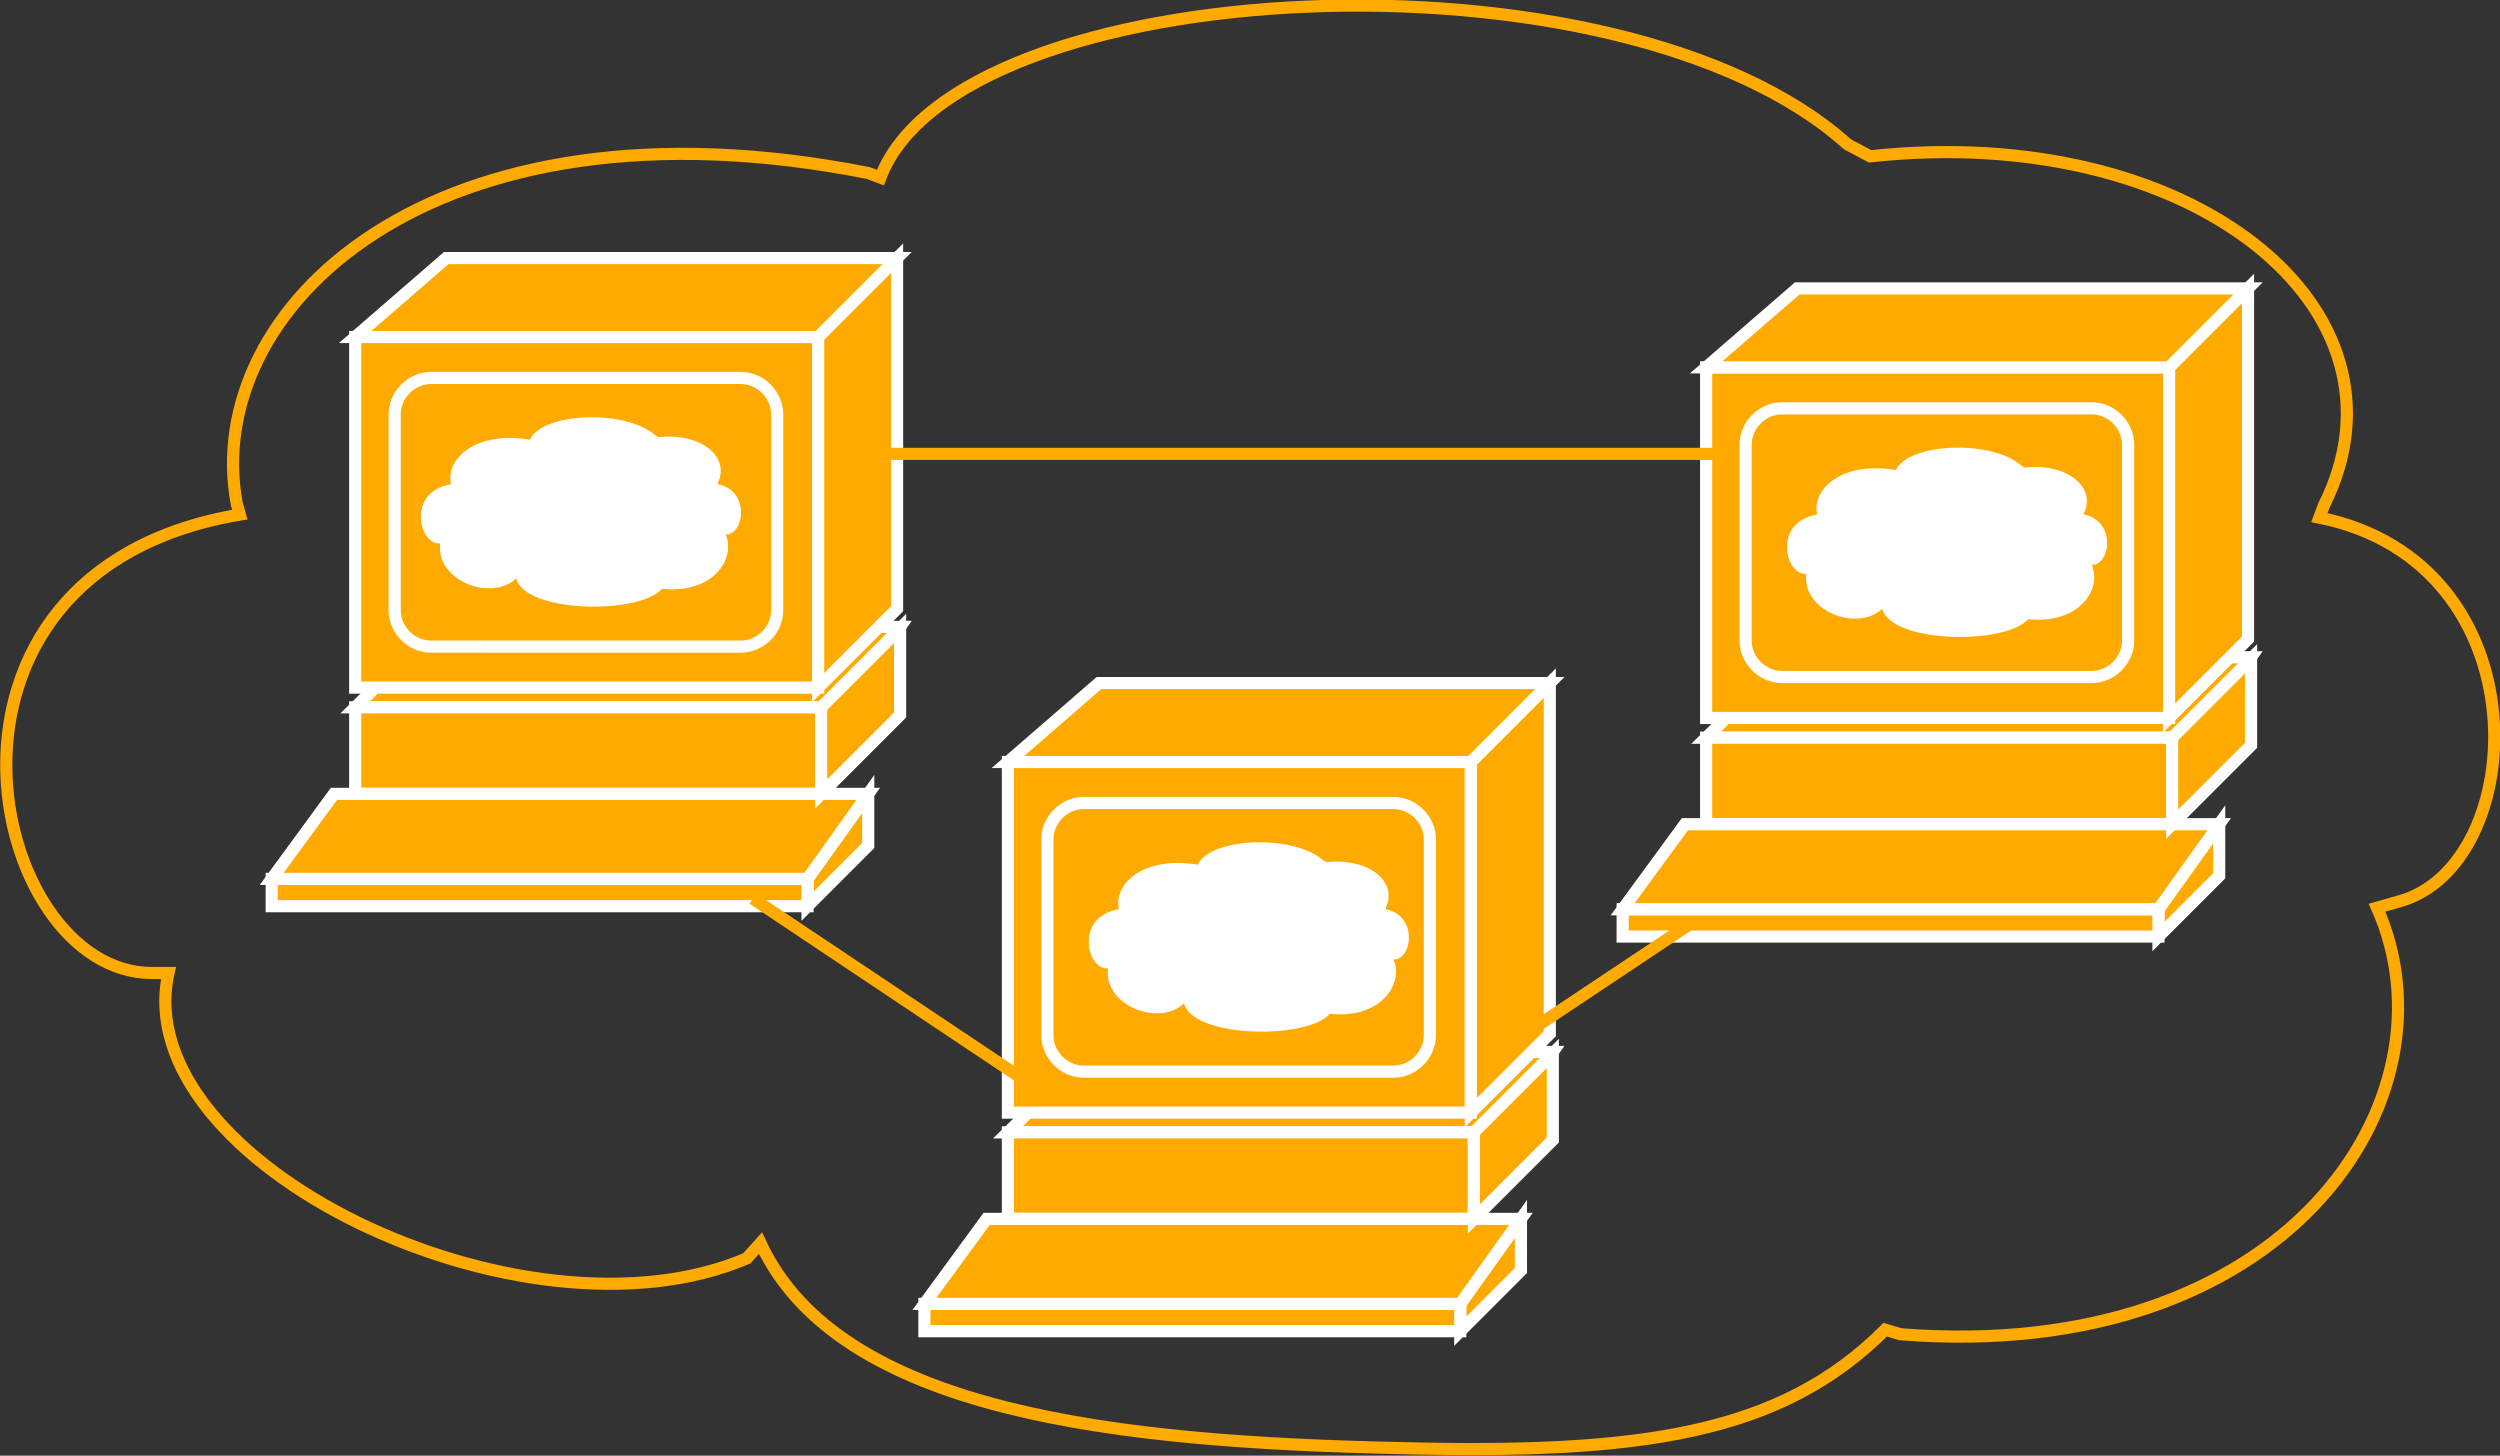 <?xml version="1.0" encoding="utf-8"?>
<!-- Generator: Adobe Illustrator 20.1.0, SVG Export Plug-In . SVG Version: 6.00 Build 0)  -->
<svg version="1.1" id="Layer_1" xmlns="http://www.w3.org/2000/svg" xmlns:xlink="http://www.w3.org/1999/xlink" x="0px" y="0px"
	 viewBox="0 0 164.7 95.9" style="enable-background:new 0 0 164.7 95.9;" xml:space="preserve">
<rect x="0" y="0" width="164.7" height="95.9" fill="#333333" stroke="none"/>
<style type="text/css">
	.st0{fill:#FFAA00;stroke:#FFFFFF;stroke-width:0.8;}
	.st1{fill:#FFFFFF;}
	.st2{fill:none;stroke:#FFAA00;stroke-width:0.8;}
</style>
<g>
	<g>
		<polygon class="st0" points="102.3,69.3 98.6,74.6 66.4,74.6 71.8,69.3 		"/>
		<rect x="66.4" y="74.6" class="st0" width="30.7" height="5.7"/>
		<polygon class="st0" points="96.2,87.7 96.2,85.9 100.2,80.3 100.2,83.7 		"/>
		<rect x="60.9" y="85.9" class="st0" width="35.3" height="1.8"/>
		<rect x="66.4" y="50.2" class="st0" width="30.5" height="23.1"/>
		<polygon class="st0" points="96.9,73.3 102.1,68.1 102.1,45 96.9,50.2 		"/>
		<polygon class="st0" points="96.2,85.9 60.9,85.9 65,80.3 100.2,80.3 		"/>
		<polygon class="st0" points="97.1,80.3 97.1,74.6 102.3,69.4 102.3,75.1 		"/>
		<path class="st0" d="M71.4,52.9h20.4c1.3,0,2.4,1.1,2.4,2.4v12.9c0,1.3-1.1,2.4-2.4,2.4H71.4c-1.3,0-2.4-1.1-2.4-2.4V55.3
			C69,54,70.1,52.9,71.4,52.9z"/>
		<polygon class="st0" points="102.1,45 72.4,45 66.4,50.2 96.9,50.2 		"/>
	</g>
	<g>
		<path class="st1" d="M79.1,57c-3.7-0.7-5.7,1.2-5.4,2.8l0,0.1c-2.9,0.5-2.1,3.9-0.8,3.9l0.1,0c-0.3,2.4,3.2,3.8,4.9,2.4l0.1-0.1
			c0.6,2.3,8.1,2.4,9.6,0.7l0.1,0c3.3,0.3,4.8-2,4.1-3.6l0.2,0c1.1-0.3,1.3-2.9-0.7-3.3l0-0.1c0.8-1.7-1.1-3.3-3.9-3l-0.2-0.1
			c-2-1.8-7.6-1.5-8.3,0.3L79.1,57z"/>
	</g>
	<g>
		<polygon class="st0" points="148.3,43.3 144.6,48.6 112.4,48.6 117.8,43.3 		"/>
		<rect x="112.4" y="48.6" class="st0" width="30.7" height="5.7"/>
		<polygon class="st0" points="142.2,61.7 142.2,59.9 146.2,54.3 146.2,57.7 		"/>
		<rect x="106.9" y="59.9" class="st0" width="35.3" height="1.8"/>
		<rect x="112.4" y="24.2" class="st0" width="30.5" height="23.1"/>
		<polygon class="st0" points="142.9,47.3 148.1,42.1 148.1,19 142.9,24.2 		"/>
		<polygon class="st0" points="142.2,59.9 106.9,59.9 111,54.3 146.2,54.3 		"/>
		<polygon class="st0" points="143.1,54.3 143.1,48.6 148.3,43.4 148.3,49.1 		"/>
		<path class="st0" d="M117.4,26.9h20.4c1.3,0,2.4,1.1,2.4,2.4v12.9c0,1.3-1.1,2.4-2.4,2.4h-20.4c-1.3,0-2.4-1.1-2.4-2.4V29.3
			C115,28,116.1,26.9,117.4,26.9z"/>
		<polygon class="st0" points="148.1,19 118.4,19 112.4,24.2 142.9,24.2 		"/>
	</g>
	<g>
		<path class="st1" d="M125.1,31c-3.7-0.7-5.7,1.2-5.4,2.8l0,0.1c-2.9,0.5-2.1,3.9-0.8,3.9l0.1,0c-0.3,2.4,3.2,3.8,4.9,2.4l0.1-0.1
			c0.6,2.3,8.1,2.4,9.6,0.7l0.1,0c3.3,0.3,4.8-2,4.1-3.6l0.2,0c1.1-0.3,1.3-2.9-0.7-3.3l0-0.1c0.8-1.7-1.1-3.3-3.9-3l-0.2-0.1
			c-2-1.8-7.6-1.5-8.3,0.3L125.1,31z"/>
	</g>
	<g>
		<polygon class="st0" points="59.3,41.3 55.6,46.6 23.4,46.6 28.8,41.3 		"/>
		<rect x="23.4" y="46.6" class="st0" width="30.7" height="5.7"/>
		<polygon class="st0" points="53.2,59.7 53.2,57.9 57.2,52.3 57.2,55.7 		"/>
		<rect x="17.9" y="57.9" class="st0" width="35.3" height="1.8"/>
		<rect x="23.4" y="22.2" class="st0" width="30.5" height="23.1"/>
		<polygon class="st0" points="53.9,45.3 59.1,40.1 59.1,17 53.9,22.2 		"/>
		<polygon class="st0" points="53.2,57.9 17.9,57.9 22,52.3 57.2,52.3 		"/>
		<polygon class="st0" points="54.1,52.3 54.1,46.6 59.3,41.4 59.3,47.1 		"/>
		<path class="st0" d="M28.4,24.9h20.4c1.3,0,2.4,1.1,2.4,2.4v12.9c0,1.3-1.1,2.4-2.4,2.4H28.4c-1.3,0-2.4-1.1-2.4-2.4V27.3
			C26,26,27.1,24.9,28.4,24.9z"/>
		<polygon class="st0" points="59.1,17 29.4,17 23.4,22.2 53.9,22.2 		"/>
	</g>
	<g>
		<path class="st1" d="M35.1,29c-3.7-0.7-5.7,1.2-5.4,2.8l0,0.1c-2.9,0.5-2.1,3.9-0.8,3.9l0.1,0c-0.3,2.4,3.2,3.8,4.9,2.4l0.1-0.1
			c0.6,2.3,8.1,2.4,9.6,0.7l0.1,0c3.3,0.3,4.8-2,4.1-3.6l0.2,0c1.1-0.3,1.3-2.9-0.7-3.3l0-0.1c0.8-1.7-1.1-3.3-3.9-3l-0.2-0.1
			c-2-1.8-7.6-1.5-8.3,0.3L35.1,29z"/>
	</g>
	<g>
		<path class="st2" d="M57.2,11.4c-28.8-5.7-44,9-41.6,21.8l0.2,0.7C-6.7,37.7-0.8,64.1,10,64.1l1.1,0C8.3,76.6,34.5,89.2,49.2,82.9
			l0.9-1c5.2,11.2,23.7,13.1,42.1,13.5c15.9,0.4,25.1-0.9,32-7.8l1,0.3c25.4,2,37-15.5,31.4-28.1l1.4-0.4c8.7-2.3,9.7-22.3-5.2-25.3
			l0.3-0.8c6.5-13-8.8-25.3-29.9-23l-1.5-0.8C106.6-4.1,63.1-1.8,58,11.7L57.2,11.4z"/>
	</g>
	<line class="st2" x1="68.6" y1="71.9" x2="49.6" y2="59.2"/>
	<line class="st2" x1="99.3" y1="68.9" x2="111.3" y2="60.9"/>
	<line class="st2" x1="57" y1="29.9" x2="113.6" y2="29.9"/>
</g>
</svg>
